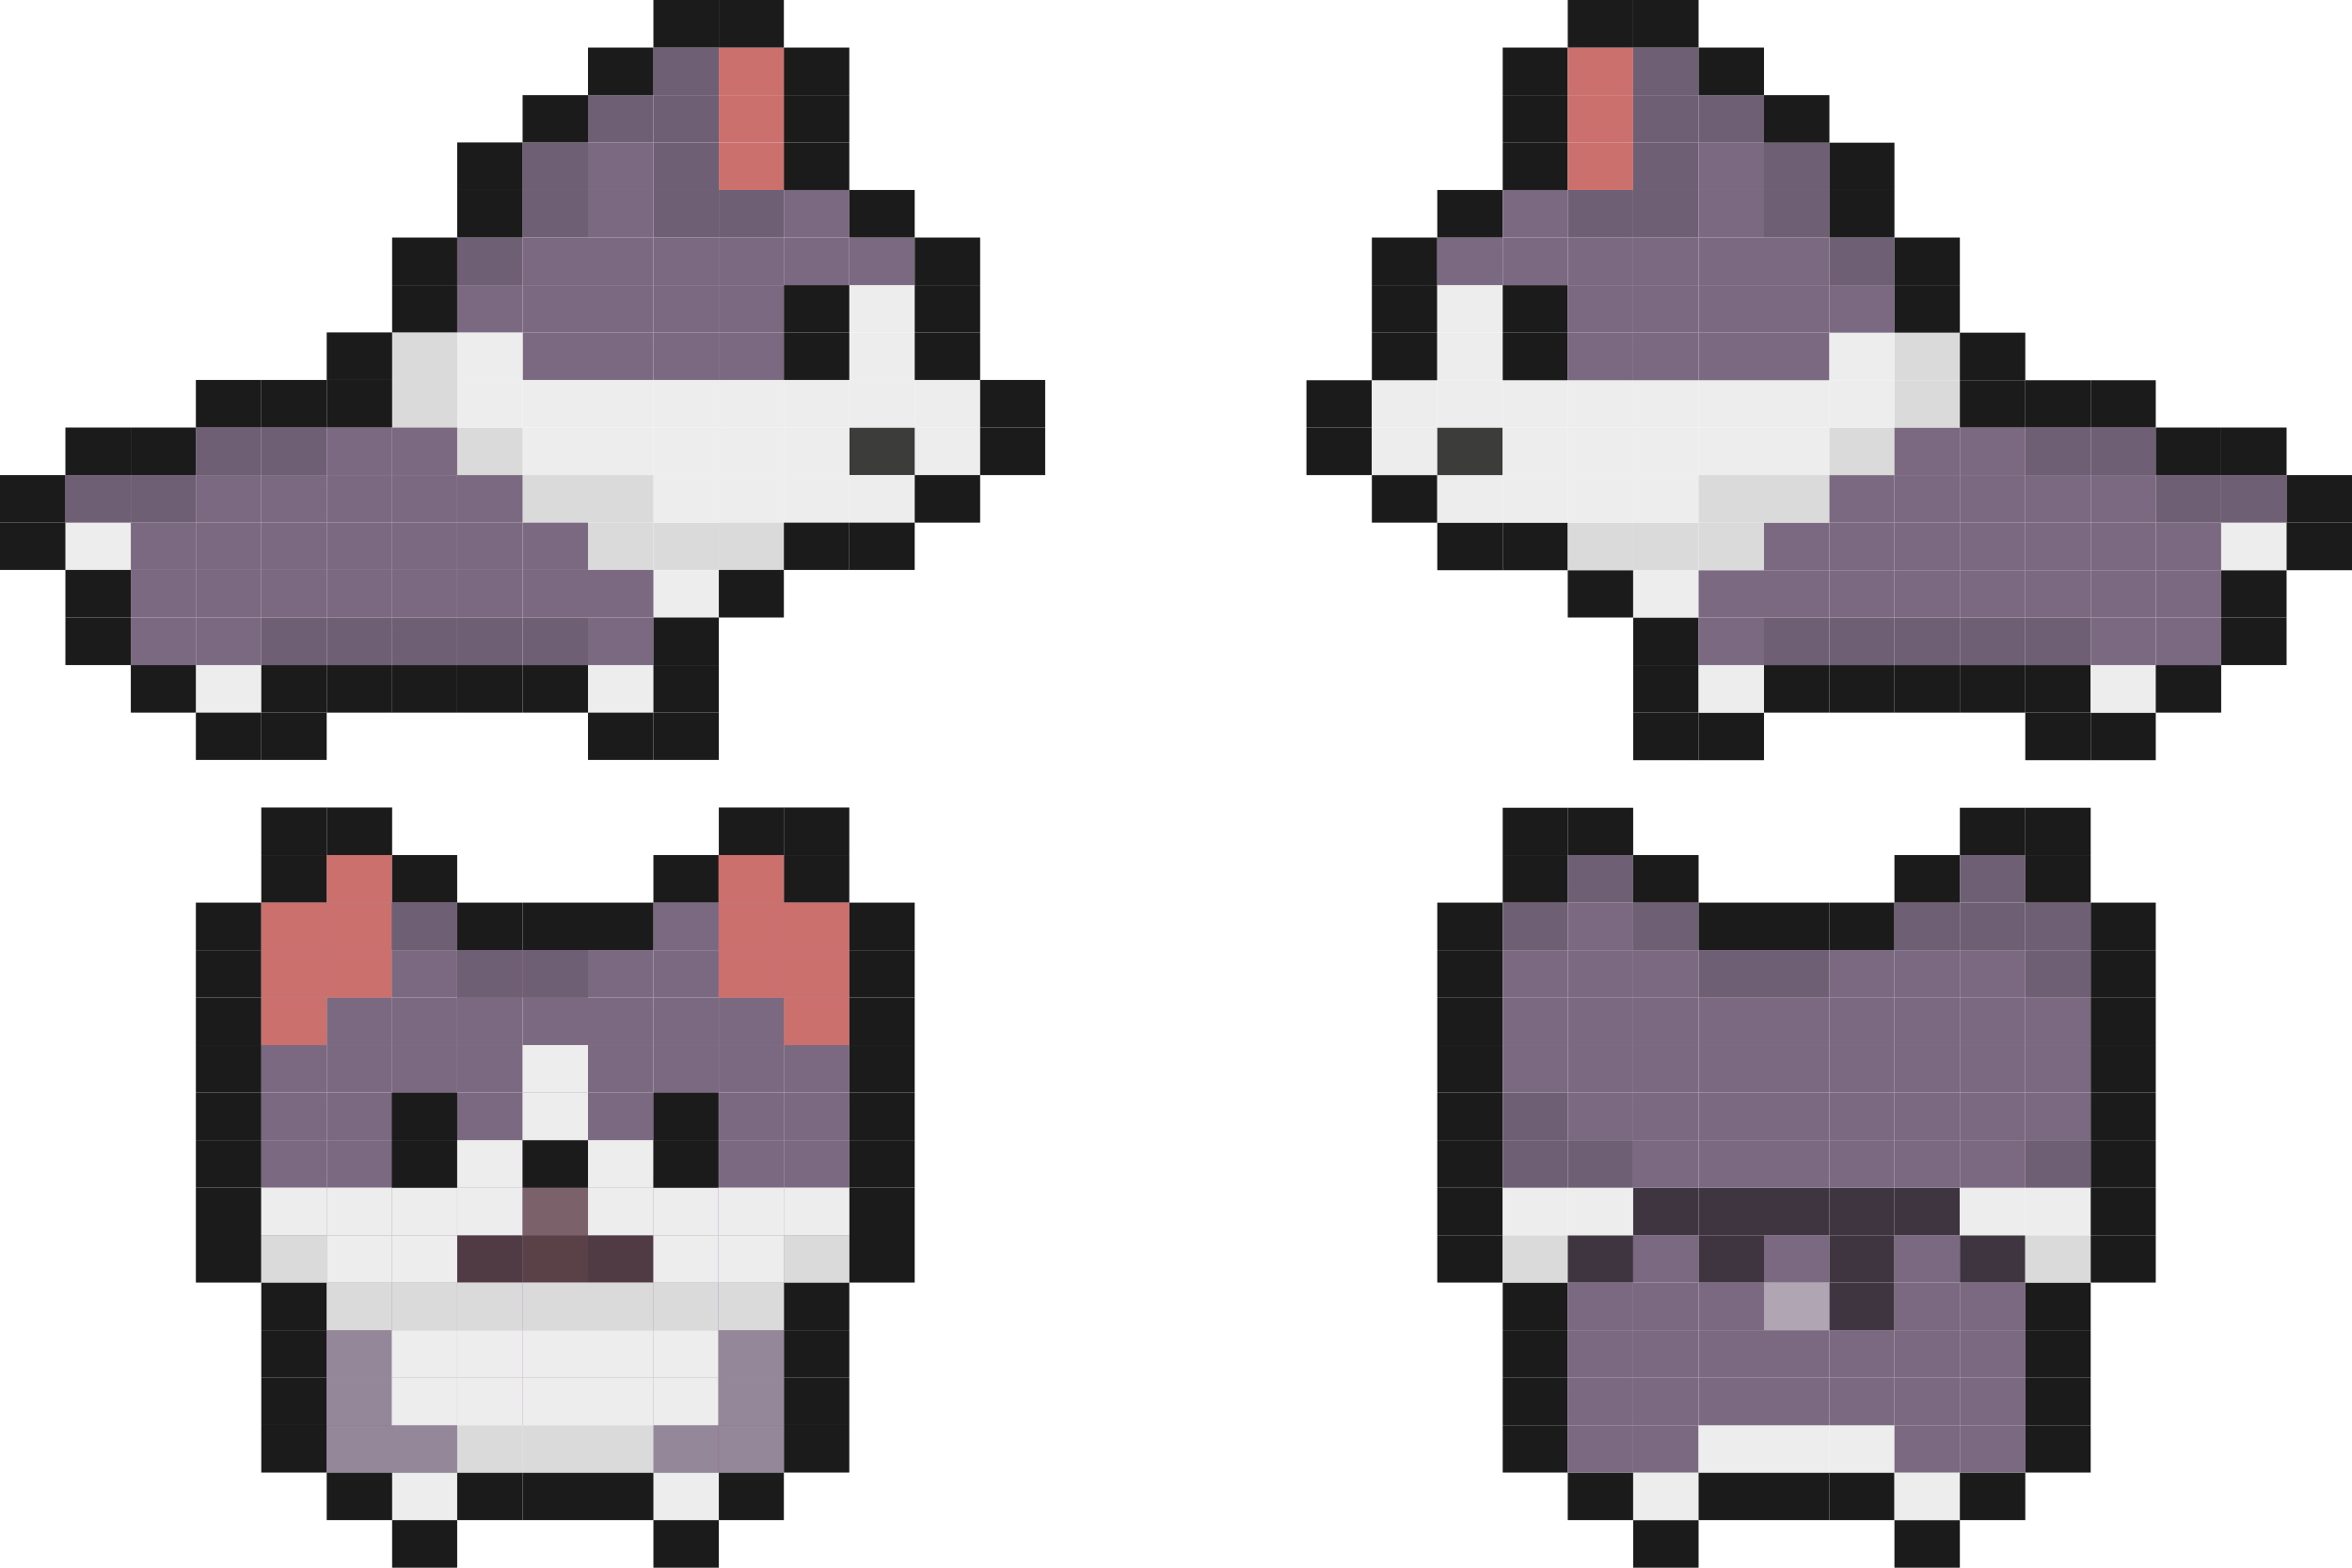 <svg id="Capa_1" data-name="Capa 1" xmlns="http://www.w3.org/2000/svg" viewBox="0 0 2736 1824"><defs><style>.cls-1{fill:#cb706d;}.cls-2{fill:#ededed;}.cls-3{fill:#7b6981;}.cls-4{fill:#3c3c3b;}.cls-5{fill:#dadada;}.cls-6{fill:#6f5f74;}.cls-7{fill:#1b1b1b;}.cls-8{fill:#5a4147;}.cls-9{fill:#503b44;}.cls-10{fill:#95879a;}.cls-11{fill:#7b616a;}.cls-12{fill:#3e3541;}.cls-13{fill:#b0a5b3;}</style></defs><rect class="cls-1" x="836.19" y="165.71" width="75.67" height="55.34"/><rect class="cls-1" x="836.19" y="110.68" width="75.67" height="55.03"/><rect class="cls-1" x="836.19" y="55.34" width="75.67" height="55.34"/><rect class="cls-2" x="456.14" y="1713.32" width="75.67" height="55.34"/><rect class="cls-3" x="836.19" y="1436.94" width="75.67" height="55.34"/><rect class="cls-3" x="911.86" y="1436.94" width="76.1" height="55.34"/><rect class="cls-3" x="836.19" y="1492.28" width="75.67" height="55.34"/><rect class="cls-3" x="836.19" y="1547.62" width="75.67" height="55.34"/><rect class="cls-3" x="911.86" y="1271.24" width="76.1" height="55.34"/><rect class="cls-3" x="911.86" y="1105.53" width="76.1" height="55.03"/><rect class="cls-3" x="836.19" y="1602.96" width="75.67" height="55.03"/><rect class="cls-3" x="836.19" y="1326.57" width="75.67" height="55.03"/><rect class="cls-3" x="836.19" y="1381.6" width="75.67" height="55.34"/><rect class="cls-3" x="911.86" y="1326.57" width="76.1" height="55.03"/><rect class="cls-3" x="911.86" y="1215.9" width="76.1" height="55.34"/><rect class="cls-3" x="911.86" y="1160.56" width="76.1" height="55.34"/><rect class="cls-3" x="836.19" y="1657.98" width="75.67" height="55.34"/><rect class="cls-3" x="911.86" y="1381.6" width="76.1" height="55.34"/><rect class="cls-3" x="911.86" y="1050.19" width="76.1" height="55.34"/><rect class="cls-3" x="836.19" y="1215.9" width="75.67" height="55.34"/><rect class="cls-3" x="760.1" y="1105.53" width="76.1" height="55.03"/><rect class="cls-3" x="760.1" y="1436.94" width="76.1" height="55.34"/><rect class="cls-3" x="760.1" y="1271.24" width="76.1" height="55.34"/><rect class="cls-3" x="760.1" y="1160.56" width="76.1" height="55.34"/><rect class="cls-3" x="836.19" y="1160.56" width="75.67" height="55.34"/><rect class="cls-3" x="836.19" y="1105.53" width="75.67" height="55.03"/><rect class="cls-3" x="760.1" y="1215.9" width="76.1" height="55.34"/><rect class="cls-3" x="836.19" y="1050.19" width="75.67" height="55.34"/><rect class="cls-3" x="760.1" y="1381.6" width="76.1" height="55.34"/><rect class="cls-3" x="760.1" y="1602.96" width="76.1" height="55.03"/><rect class="cls-3" x="760.1" y="1547.62" width="76.1" height="55.34"/><rect class="cls-3" x="760.1" y="1050.19" width="76.1" height="55.34"/><rect class="cls-3" x="760.1" y="1492.28" width="76.1" height="55.34"/><rect class="cls-3" x="836.19" y="994.85" width="75.67" height="55.34"/><rect class="cls-3" x="760.1" y="1326.57" width="76.1" height="55.03"/><rect class="cls-2" x="760.1" y="1713.32" width="76.1" height="55.34"/><rect class="cls-3" x="760.1" y="1657.98" width="76.1" height="55.34"/><rect class="cls-3" x="836.19" y="1271.24" width="75.67" height="55.34"/><rect class="cls-2" x="684" y="1657.98" width="76.1" height="55.34"/><rect class="cls-3" x="684" y="1602.96" width="76.1" height="55.03"/><rect class="cls-3" x="684" y="1547.62" width="76.1" height="55.34"/><rect class="cls-3" x="684" y="1492.28" width="76.1" height="55.34"/><rect class="cls-3" x="684" y="1436.94" width="76.1" height="55.34"/><rect class="cls-3" x="684" y="1381.6" width="76.1" height="55.34"/><rect class="cls-3" x="684" y="1326.57" width="76.1" height="55.03"/><rect class="cls-3" x="684" y="1271.24" width="76.1" height="55.34"/><rect class="cls-3" x="684" y="1215.9" width="76.1" height="55.34"/><rect class="cls-3" x="684" y="1160.56" width="76.1" height="55.34"/><rect class="cls-3" x="684" y="1105.53" width="76.1" height="55.03"/><rect class="cls-3" x="607.91" y="1105.53" width="76.09" height="55.03"/><rect class="cls-3" x="531.81" y="1436.94" width="76.09" height="55.34"/><rect class="cls-3" x="607.91" y="1215.9" width="76.09" height="55.34"/><rect class="cls-3" x="531.81" y="1381.6" width="76.09" height="55.34"/><rect class="cls-3" x="607.91" y="1492.28" width="76.09" height="55.34"/><rect class="cls-3" x="607.91" y="1326.57" width="76.09" height="55.03"/><rect class="cls-3" x="531.81" y="1547.62" width="76.09" height="55.34"/><rect class="cls-3" x="531.81" y="1492.28" width="76.09" height="55.34"/><rect class="cls-2" x="607.91" y="1657.98" width="76.09" height="55.34"/><rect class="cls-3" x="607.91" y="1602.96" width="76.09" height="55.03"/><rect class="cls-3" x="607.91" y="1547.62" width="76.09" height="55.34"/><rect class="cls-3" x="607.91" y="1436.94" width="76.09" height="55.34"/><rect class="cls-3" x="607.91" y="1160.56" width="76.09" height="55.34"/><rect class="cls-3" x="531.81" y="1602.96" width="76.09" height="55.03"/><rect class="cls-2" x="531.81" y="1657.98" width="76.09" height="55.34"/><rect class="cls-3" x="607.91" y="1271.24" width="76.09" height="55.34"/><rect class="cls-3" x="607.91" y="1381.6" width="76.09" height="55.34"/><rect class="cls-3" x="531.81" y="1215.9" width="76.09" height="55.34"/><rect class="cls-3" x="531.81" y="1271.24" width="76.09" height="55.34"/><rect class="cls-3" x="531.81" y="1160.56" width="76.09" height="55.34"/><rect class="cls-3" x="531.81" y="1105.53" width="76.09" height="55.03"/><rect class="cls-3" x="531.81" y="1326.57" width="76.09" height="55.03"/><rect class="cls-3" x="456.14" y="1492.28" width="75.67" height="55.34"/><rect class="cls-3" x="456.14" y="1436.94" width="75.67" height="55.34"/><rect class="cls-3" x="456.14" y="1381.6" width="75.67" height="55.34"/><rect class="cls-3" x="380.05" y="1547.62" width="76.09" height="55.34"/><rect class="cls-3" x="456.14" y="1326.57" width="75.67" height="55.03"/><rect class="cls-3" x="456.14" y="1160.56" width="75.67" height="55.34"/><rect class="cls-3" x="456.14" y="1050.19" width="75.67" height="55.34"/><rect class="cls-3" x="380.05" y="1602.96" width="76.09" height="55.03"/><rect class="cls-3" x="380.05" y="1160.56" width="76.09" height="55.34"/><rect class="cls-3" x="380.05" y="1215.9" width="76.09" height="55.34"/><rect class="cls-3" x="380.05" y="1050.19" width="76.09" height="55.34"/><rect class="cls-3" x="456.14" y="1215.9" width="75.67" height="55.34"/><rect class="cls-3" x="380.05" y="1105.53" width="76.09" height="55.03"/><rect class="cls-3" x="380.05" y="994.85" width="76.09" height="55.34"/><rect class="cls-3" x="456.14" y="1271.24" width="75.67" height="55.34"/><rect class="cls-3" x="456.14" y="1105.53" width="75.67" height="55.03"/><rect class="cls-3" x="380.05" y="1492.28" width="76.09" height="55.34"/><rect class="cls-3" x="380.05" y="1381.6" width="76.09" height="55.34"/><rect class="cls-3" x="380.05" y="1271.24" width="76.09" height="55.34"/><rect class="cls-3" x="380.05" y="1326.57" width="76.09" height="55.03"/><rect class="cls-3" x="380.05" y="1657.98" width="76.09" height="55.34"/><rect class="cls-3" x="456.14" y="1657.98" width="75.67" height="55.34"/><rect class="cls-3" x="380.05" y="1436.94" width="76.09" height="55.34"/><rect class="cls-3" x="456.14" y="1602.96" width="75.67" height="55.03"/><rect class="cls-3" x="456.14" y="1547.62" width="75.67" height="55.34"/><rect class="cls-3" x="303.95" y="1326.57" width="76.1" height="55.03"/><rect class="cls-3" x="303.95" y="1160.56" width="76.1" height="55.34"/><rect class="cls-3" x="303.95" y="1215.9" width="76.1" height="55.34"/><rect class="cls-3" x="303.95" y="1381.6" width="76.1" height="55.34"/><rect class="cls-3" x="303.95" y="1436.94" width="76.1" height="55.34"/><rect class="cls-3" x="303.95" y="1105.53" width="76.1" height="55.03"/><rect class="cls-3" x="303.95" y="1271.24" width="76.1" height="55.34"/><rect class="cls-3" x="303.95" y="1050.19" width="76.1" height="55.34"/><rect class="cls-2" x="684" y="773.81" width="76.1" height="55.34"/><rect class="cls-2" x="227.86" y="773.81" width="76.09" height="55.34"/><rect class="cls-2" x="76.09" y="608.1" width="76.09" height="55.03"/><rect class="cls-2" x="1064.05" y="442.09" width="76.1" height="55.34"/><rect class="cls-2" x="1064.05" y="497.43" width="76.1" height="55.34"/><rect class="cls-4" x="987.95" y="497.43" width="76.1" height="55.34"/><rect class="cls-2" x="911.86" y="552.76" width="76.1" height="55.34"/><rect class="cls-2" x="987.95" y="442.09" width="76.1" height="55.34"/><rect class="cls-2" x="911.86" y="497.43" width="76.1" height="55.34"/><rect class="cls-2" x="911.86" y="442.09" width="76.1" height="55.34"/><rect class="cls-2" x="987.95" y="552.76" width="76.1" height="55.34"/><rect class="cls-2" x="987.95" y="386.75" width="76.1" height="55.34"/><rect class="cls-2" x="987.95" y="331.72" width="76.1" height="55.03"/><rect class="cls-5" x="760.1" y="608.1" width="76.1" height="55.03"/><rect class="cls-2" x="760.1" y="497.43" width="76.1" height="55.34"/><rect class="cls-2" x="760.1" y="442.09" width="76.1" height="55.34"/><rect class="cls-2" x="760.1" y="663.13" width="76.1" height="55.34"/><rect class="cls-2" x="836.19" y="552.76" width="75.67" height="55.34"/><rect class="cls-5" x="836.19" y="608.1" width="75.67" height="55.03"/><rect class="cls-2" x="836.19" y="442.09" width="75.67" height="55.34"/><rect class="cls-2" x="760.1" y="552.76" width="76.1" height="55.34"/><rect class="cls-2" x="836.19" y="497.43" width="75.67" height="55.34"/><rect class="cls-5" x="684" y="552.76" width="76.1" height="55.34"/><rect class="cls-5" x="684" y="608.1" width="76.1" height="55.03"/><rect class="cls-2" x="684" y="497.43" width="76.1" height="55.34"/><rect class="cls-2" x="684" y="442.09" width="76.1" height="55.34"/><rect class="cls-2" x="607.91" y="497.43" width="76.09" height="55.34"/><rect class="cls-2" x="607.91" y="442.09" width="76.09" height="55.34"/><rect class="cls-5" x="607.91" y="552.76" width="76.09" height="55.34"/><rect class="cls-5" x="531.81" y="497.43" width="76.09" height="55.34"/><rect class="cls-2" x="531.81" y="442.09" width="76.09" height="55.34"/><rect class="cls-5" x="456.14" y="442.09" width="75.67" height="55.34"/><rect class="cls-3" x="684" y="718.47" width="76.1" height="55.34"/><rect class="cls-3" x="227.86" y="718.47" width="76.09" height="55.34"/><rect class="cls-3" x="227.86" y="663.13" width="76.09" height="55.34"/><rect class="cls-3" x="227.86" y="608.1" width="76.09" height="55.03"/><rect class="cls-3" x="152.19" y="608.1" width="75.67" height="55.03"/><rect class="cls-3" x="152.19" y="663.13" width="75.67" height="55.34"/><rect class="cls-3" x="152.19" y="718.47" width="75.67" height="55.34"/><rect class="cls-3" x="607.91" y="663.13" width="76.09" height="55.34"/><rect class="cls-6" x="607.91" y="718.47" width="76.09" height="55.34"/><rect class="cls-3" x="531.81" y="663.13" width="76.09" height="55.34"/><rect class="cls-6" x="531.81" y="718.47" width="76.09" height="55.34"/><rect class="cls-3" x="531.81" y="608.1" width="76.09" height="55.03"/><rect class="cls-3" x="380.05" y="663.13" width="76.09" height="55.34"/><rect class="cls-6" x="456.14" y="718.47" width="75.67" height="55.34"/><rect class="cls-3" x="456.14" y="663.13" width="75.67" height="55.34"/><rect class="cls-6" x="380.05" y="718.47" width="76.09" height="55.34"/><rect class="cls-3" x="380.05" y="608.1" width="76.09" height="55.03"/><rect class="cls-3" x="456.14" y="608.1" width="75.67" height="55.03"/><rect class="cls-6" x="303.95" y="718.47" width="76.1" height="55.34"/><rect class="cls-3" x="303.95" y="608.1" width="76.1" height="55.03"/><rect class="cls-3" x="303.95" y="663.13" width="76.1" height="55.34"/><rect class="cls-6" x="227.86" y="497.43" width="76.09" height="55.34"/><rect class="cls-3" x="380.05" y="552.76" width="76.09" height="55.34"/><rect class="cls-3" x="456.14" y="552.76" width="75.67" height="55.34"/><rect class="cls-3" x="380.05" y="497.43" width="76.09" height="55.34"/><rect class="cls-6" x="303.95" y="497.43" width="76.1" height="55.34"/><rect class="cls-3" x="303.95" y="552.76" width="76.1" height="55.34"/><rect class="cls-3" x="456.14" y="497.43" width="75.67" height="55.34"/><rect class="cls-3" x="531.81" y="552.76" width="76.09" height="55.34"/><rect class="cls-3" x="607.91" y="608.1" width="76.09" height="55.03"/><rect class="cls-3" x="684" y="663.13" width="76.1" height="55.34"/><rect class="cls-3" x="227.86" y="552.76" width="76.09" height="55.34"/><rect class="cls-6" x="152.19" y="552.76" width="75.67" height="55.34"/><rect class="cls-6" x="76.09" y="552.76" width="76.09" height="55.34"/><rect class="cls-6" x="760.1" y="55.34" width="76.1" height="55.34"/><rect class="cls-6" x="760.1" y="110.68" width="76.1" height="55.03"/><rect class="cls-6" x="760.1" y="165.71" width="76.1" height="55.34"/><rect class="cls-3" x="684" y="165.71" width="76.1" height="55.34"/><rect class="cls-6" x="684" y="110.68" width="76.1" height="55.03"/><rect class="cls-6" x="607.91" y="165.71" width="76.09" height="55.34"/><rect class="cls-3" x="911.86" y="276.38" width="76.1" height="55.34"/><rect class="cls-3" x="987.95" y="276.38" width="76.1" height="55.34"/><rect class="cls-3" x="911.86" y="221.04" width="76.1" height="55.34"/><rect class="cls-3" x="836.19" y="331.72" width="75.67" height="55.03"/><rect class="cls-3" x="836.19" y="276.38" width="75.67" height="55.34"/><rect class="cls-6" x="836.19" y="221.04" width="75.67" height="55.34"/><rect class="cls-6" x="760.1" y="221.04" width="76.1" height="55.34"/><rect class="cls-3" x="760.1" y="276.38" width="76.1" height="55.34"/><rect class="cls-3" x="760.1" y="386.75" width="76.1" height="55.34"/><rect class="cls-3" x="760.1" y="331.72" width="76.1" height="55.03"/><rect class="cls-3" x="836.19" y="386.75" width="75.67" height="55.34"/><rect class="cls-3" x="684" y="331.72" width="76.1" height="55.03"/><rect class="cls-3" x="684" y="386.75" width="76.1" height="55.34"/><rect class="cls-3" x="684" y="276.38" width="76.1" height="55.34"/><rect class="cls-3" x="684" y="221.04" width="76.1" height="55.34"/><rect class="cls-3" x="607.91" y="386.75" width="76.09" height="55.34"/><rect class="cls-6" x="607.91" y="221.04" width="76.09" height="55.34"/><rect class="cls-3" x="607.91" y="331.72" width="76.09" height="55.03"/><rect class="cls-3" x="607.91" y="276.38" width="76.09" height="55.34"/><rect class="cls-2" x="531.81" y="386.75" width="76.09" height="55.34"/><rect class="cls-3" x="531.81" y="331.72" width="76.09" height="55.03"/><rect class="cls-6" x="531.81" y="276.38" width="76.09" height="55.34"/><rect class="cls-5" x="456.14" y="386.75" width="75.67" height="55.34"/><rect class="cls-7" x="760.1" y="1768.66" width="76.1" height="55.34"/><rect class="cls-7" x="836.19" y="1713.32" width="75.67" height="55.34"/><rect class="cls-7" x="684" y="1713.32" width="76.1" height="55.34"/><rect class="cls-7" x="607.91" y="1713.32" width="76.09" height="55.34"/><rect class="cls-7" x="531.81" y="1713.32" width="76.09" height="55.34"/><rect class="cls-7" x="456.14" y="1768.66" width="75.67" height="55.34"/><rect class="cls-7" x="380.05" y="1713.32" width="76.09" height="55.34"/><rect class="cls-7" x="911.86" y="1492.28" width="76.1" height="55.34"/><rect class="cls-7" x="911.86" y="1602.96" width="76.1" height="55.03"/><rect class="cls-7" x="911.86" y="1657.98" width="76.1" height="55.34"/><rect class="cls-7" x="911.86" y="1547.62" width="76.1" height="55.34"/><rect class="cls-7" x="303.95" y="1492.28" width="76.1" height="55.34"/><rect class="cls-7" x="303.95" y="1657.98" width="76.1" height="55.34"/><rect class="cls-7" x="303.95" y="1602.96" width="76.1" height="55.03"/><rect class="cls-7" x="303.95" y="1547.62" width="76.1" height="55.34"/><rect class="cls-7" x="987.95" y="1105.53" width="76.1" height="55.03"/><rect class="cls-7" x="987.95" y="1050.19" width="76.1" height="55.34"/><rect class="cls-7" x="987.95" y="1215.9" width="76.1" height="55.34"/><rect class="cls-7" x="987.95" y="1326.57" width="76.1" height="55.03"/><rect class="cls-7" x="987.95" y="1436.94" width="76.1" height="55.34"/><rect class="cls-7" x="987.95" y="1271.24" width="76.1" height="55.34"/><rect class="cls-7" x="987.95" y="1381.6" width="76.1" height="55.34"/><rect class="cls-7" x="987.95" y="1160.56" width="76.1" height="55.34"/><rect class="cls-7" x="227.86" y="1105.53" width="76.09" height="55.03"/><rect class="cls-7" x="227.86" y="1271.24" width="76.09" height="55.34"/><rect class="cls-7" x="227.86" y="1436.94" width="76.09" height="55.34"/><rect class="cls-7" x="227.86" y="1050.19" width="76.09" height="55.34"/><rect class="cls-7" x="227.86" y="1326.57" width="76.09" height="55.03"/><rect class="cls-7" x="227.86" y="1381.6" width="76.09" height="55.34"/><rect class="cls-7" x="227.86" y="1215.9" width="76.09" height="55.34"/><rect class="cls-7" x="227.86" y="1160.56" width="76.09" height="55.34"/><rect class="cls-7" x="911.86" y="939.51" width="76.1" height="55.34"/><rect class="cls-7" x="911.86" y="994.85" width="76.1" height="55.34"/><rect class="cls-7" x="836.19" y="939.51" width="75.67" height="55.34"/><rect class="cls-7" x="760.1" y="994.85" width="76.1" height="55.34"/><rect class="cls-7" x="380.05" y="939.51" width="76.09" height="55.34"/><rect class="cls-7" x="303.95" y="939.51" width="76.1" height="55.34"/><rect class="cls-7" x="303.95" y="994.85" width="76.1" height="55.34"/><rect class="cls-7" x="456.14" y="994.85" width="75.67" height="55.34"/><rect class="cls-7" x="684" y="1050.19" width="76.1" height="55.34"/><rect class="cls-7" x="607.91" y="1050.19" width="76.09" height="55.34"/><rect class="cls-7" x="531.81" y="1050.19" width="76.09" height="55.34"/><rect class="cls-7" x="227.86" y="829.15" width="76.09" height="55.03"/><rect class="cls-7" x="607.91" y="773.81" width="76.09" height="55.34"/><rect class="cls-7" x="531.81" y="773.81" width="76.09" height="55.34"/><rect class="cls-7" x="380.05" y="773.81" width="76.09" height="55.34"/><rect class="cls-7" x="456.14" y="773.81" width="75.67" height="55.34"/><rect class="cls-7" x="303.95" y="829.15" width="76.1" height="55.03"/><rect class="cls-7" x="303.95" y="773.81" width="76.1" height="55.34"/><rect class="cls-7" x="152.19" y="773.81" width="75.67" height="55.34"/><rect class="cls-7" x="760.1" y="829.15" width="76.1" height="55.03"/><rect class="cls-7" x="760.1" y="718.47" width="76.1" height="55.34"/><rect class="cls-7" x="760.1" y="773.81" width="76.1" height="55.34"/><rect class="cls-7" x="684" y="829.15" width="76.1" height="55.03"/><rect class="cls-7" x="836.19" y="663.13" width="75.67" height="55.34"/><rect class="cls-7" x="987.95" y="608.1" width="76.1" height="55.03"/><rect class="cls-7" x="911.86" y="608.1" width="76.1" height="55.03"/><rect class="cls-7" x="1064.05" y="552.76" width="76.1" height="55.34"/><rect class="cls-7" x="1140.14" y="497.43" width="75.67" height="55.34"/><rect class="cls-7" x="1140.14" y="442.09" width="75.67" height="55.34"/><rect class="cls-7" x="911.86" y="331.72" width="76.1" height="55.03"/><rect class="cls-7" x="911.86" y="386.75" width="76.1" height="55.34"/><rect class="cls-7" x="1064.05" y="276.38" width="76.1" height="55.34"/><rect class="cls-7" x="1064.05" y="386.75" width="76.1" height="55.34"/><rect class="cls-7" x="1064.05" y="331.72" width="76.1" height="55.03"/><rect class="cls-7" x="987.95" y="221.04" width="76.1" height="55.34"/><rect class="cls-7" x="911.86" y="55.34" width="76.1" height="55.34"/><rect class="cls-7" x="911.86" y="165.71" width="76.1" height="55.34"/><rect class="cls-7" x="911.86" y="110.68" width="76.1" height="55.03"/><rect class="cls-7" x="836.19" width="75.67" height="55.34"/><rect class="cls-7" x="760.1" width="76.1" height="55.34"/><rect class="cls-7" x="684" y="55.34" width="76.1" height="55.34"/><rect class="cls-7" x="607.91" y="110.68" width="76.09" height="55.03"/><rect class="cls-7" x="531.81" y="165.71" width="76.09" height="55.34"/><rect class="cls-7" x="531.81" y="221.04" width="76.09" height="55.34"/><rect class="cls-7" x="456.14" y="276.38" width="75.67" height="55.34"/><rect class="cls-7" x="456.14" y="331.72" width="75.67" height="55.03"/><rect class="cls-7" x="227.86" y="442.09" width="76.09" height="55.34"/><rect class="cls-7" x="380.05" y="386.75" width="76.09" height="55.34"/><rect class="cls-7" x="380.05" y="442.09" width="76.09" height="55.34"/><rect class="cls-7" x="303.95" y="442.09" width="76.1" height="55.34"/><rect class="cls-7" x="152.19" y="497.43" width="75.67" height="55.34"/><rect class="cls-7" x="76.09" y="497.43" width="76.09" height="55.34"/><rect class="cls-7" x="76.09" y="718.47" width="76.09" height="55.34"/><rect class="cls-7" x="76.09" y="663.13" width="76.09" height="55.34"/><rect class="cls-7" y="608.1" width="76.09" height="55.03"/><rect class="cls-7" y="552.76" width="76.09" height="55.34"/><rect class="cls-8" x="607.91" y="1437.25" width="76.09" height="55.03"/><rect class="cls-9" x="684" y="1437.25" width="76.1" height="55.03"/><rect class="cls-9" x="531.81" y="1437.25" width="76.09" height="55.03"/><rect class="cls-5" x="303.95" y="1437.25" width="76.1" height="55.03"/><rect class="cls-2" x="303.95" y="1381.91" width="76.1" height="55.34"/><rect class="cls-1" x="303.95" y="1160.87" width="76.1" height="55.03"/><rect class="cls-1" x="303.95" y="1105.53" width="76.1" height="55.34"/><rect class="cls-1" x="303.95" y="1050.19" width="76.1" height="55.34"/><rect class="cls-10" x="380.05" y="1658.29" width="75.67" height="55.03"/><rect class="cls-10" x="380.05" y="1602.96" width="75.67" height="55.34"/><rect class="cls-10" x="380.05" y="1547.62" width="75.67" height="55.34"/><rect class="cls-5" x="380.05" y="1492.28" width="75.67" height="55.34"/><rect class="cls-2" x="380.05" y="1437.25" width="75.67" height="55.03"/><rect class="cls-2" x="380.05" y="1381.91" width="75.67" height="55.34"/><rect class="cls-1" x="380.05" y="1105.53" width="75.67" height="55.34"/><rect class="cls-1" x="380.05" y="1050.19" width="75.67" height="55.34"/><rect class="cls-1" x="380.05" y="994.85" width="75.67" height="55.34"/><rect class="cls-10" x="455.71" y="1658.29" width="76.09" height="55.03"/><rect class="cls-2" x="455.71" y="1602.96" width="76.09" height="55.34"/><rect class="cls-2" x="455.71" y="1547.62" width="76.09" height="55.34"/><rect class="cls-5" x="455.71" y="1492.28" width="76.09" height="55.34"/><rect class="cls-2" x="455.71" y="1437.25" width="76.09" height="55.03"/><rect class="cls-2" x="455.71" y="1381.91" width="76.09" height="55.34"/><rect class="cls-7" x="455.71" y="1326.57" width="76.09" height="55.34"/><rect class="cls-7" x="455.71" y="1271.24" width="76.09" height="55.34"/><rect class="cls-6" x="455.71" y="1050.19" width="76.09" height="55.34"/><rect class="cls-5" x="531.81" y="1658.29" width="76.09" height="55.03"/><rect class="cls-2" x="531.81" y="1602.96" width="76.09" height="55.34"/><rect class="cls-2" x="531.81" y="1547.62" width="76.09" height="55.34"/><rect class="cls-5" x="531.81" y="1492.28" width="76.09" height="55.34"/><rect class="cls-2" x="531.81" y="1381.91" width="76.09" height="55.34"/><rect class="cls-2" x="531.81" y="1326.57" width="76.09" height="55.34"/><rect class="cls-6" x="531.81" y="1105.53" width="76.09" height="55.34"/><rect class="cls-5" x="607.91" y="1658.29" width="76.09" height="55.03"/><rect class="cls-2" x="607.91" y="1602.96" width="76.09" height="55.34"/><rect class="cls-2" x="607.91" y="1547.62" width="76.09" height="55.34"/><rect class="cls-5" x="607.91" y="1492.28" width="76.09" height="55.34"/><rect class="cls-11" x="607.91" y="1381.91" width="76.09" height="55.34"/><rect class="cls-7" x="607.91" y="1326.57" width="76.09" height="55.34"/><rect class="cls-2" x="607.91" y="1271.24" width="76.09" height="55.34"/><rect class="cls-2" x="607.91" y="1215.9" width="76.09" height="55.34"/><rect class="cls-6" x="607.91" y="1105.53" width="76.09" height="55.34"/><rect class="cls-5" x="684" y="1658.29" width="76.1" height="55.03"/><rect class="cls-2" x="684" y="1602.96" width="76.1" height="55.34"/><rect class="cls-2" x="684" y="1547.62" width="76.1" height="55.34"/><rect class="cls-5" x="684" y="1492.28" width="76.1" height="55.34"/><rect class="cls-2" x="684" y="1381.91" width="76.1" height="55.34"/><rect class="cls-2" x="684" y="1326.57" width="76.1" height="55.34"/><rect class="cls-10" x="760.1" y="1658.29" width="75.67" height="55.03"/><rect class="cls-2" x="760.1" y="1602.96" width="75.67" height="55.34"/><rect class="cls-2" x="760.1" y="1547.62" width="75.67" height="55.34"/><rect class="cls-5" x="760.1" y="1492.28" width="75.67" height="55.34"/><rect class="cls-2" x="760.1" y="1437.25" width="75.67" height="55.03"/><rect class="cls-2" x="760.1" y="1381.91" width="75.67" height="55.34"/><rect class="cls-7" x="760.1" y="1326.57" width="75.67" height="55.34"/><rect class="cls-7" x="760.1" y="1271.24" width="75.67" height="55.34"/><rect class="cls-10" x="835.76" y="1658.29" width="76.1" height="55.03"/><rect class="cls-10" x="835.76" y="1602.96" width="76.1" height="55.34"/><rect class="cls-10" x="835.76" y="1547.62" width="76.1" height="55.34"/><rect class="cls-5" x="835.76" y="1492.28" width="76.1" height="55.34"/><rect class="cls-2" x="835.76" y="1437.25" width="76.1" height="55.03"/><rect class="cls-2" x="835.76" y="1381.91" width="76.1" height="55.34"/><rect class="cls-1" x="835.76" y="1105.53" width="76.1" height="55.34"/><rect class="cls-1" x="835.76" y="1050.19" width="76.1" height="55.34"/><rect class="cls-1" x="835.76" y="994.85" width="76.1" height="55.34"/><rect class="cls-5" x="911.86" y="1437.25" width="76.1" height="55.03"/><rect class="cls-2" x="911.86" y="1381.91" width="76.1" height="55.34"/><rect class="cls-1" x="911.86" y="1160.87" width="76.1" height="55.03"/><rect class="cls-1" x="911.86" y="1105.53" width="76.1" height="55.34"/><rect class="cls-1" x="911.86" y="1050.19" width="76.1" height="55.34"/><rect class="cls-7" x="1519.76" y="497.43" width="76.09" height="55.34"/><rect class="cls-7" x="1519.76" y="442.4" width="76.09" height="55.03"/><rect class="cls-7" x="1595.86" y="552.76" width="76.09" height="55.34"/><rect class="cls-2" x="1595.86" y="497.43" width="76.09" height="55.34"/><rect class="cls-2" x="1595.86" y="442.4" width="76.09" height="55.03"/><rect class="cls-7" x="1595.86" y="387.06" width="76.09" height="55.34"/><rect class="cls-7" x="1595.86" y="331.72" width="76.09" height="55.34"/><rect class="cls-7" x="1595.86" y="276.38" width="76.09" height="55.34"/><rect class="cls-7" x="1671.95" y="1437.25" width="76.09" height="55.03"/><rect class="cls-7" x="1671.95" y="1381.91" width="76.09" height="55.34"/><rect class="cls-7" x="1671.95" y="1326.57" width="76.09" height="55.34"/><rect class="cls-7" x="1671.95" y="1271.24" width="76.09" height="55.34"/><rect class="cls-7" x="1671.95" y="1215.9" width="76.09" height="55.34"/><rect class="cls-7" x="1671.95" y="1160.87" width="76.09" height="55.03"/><rect class="cls-7" x="1671.95" y="1105.53" width="76.09" height="55.34"/><rect class="cls-7" x="1671.95" y="1050.19" width="76.09" height="55.34"/><rect class="cls-7" x="1671.95" y="608.1" width="76.09" height="55.34"/><rect class="cls-2" x="1671.95" y="552.76" width="76.09" height="55.34"/><rect class="cls-4" x="1671.95" y="497.43" width="76.09" height="55.34"/><rect class="cls-2" x="1671.95" y="442.4" width="76.09" height="55.03"/><rect class="cls-2" x="1671.95" y="387.06" width="76.09" height="55.34"/><rect class="cls-2" x="1671.95" y="331.72" width="76.09" height="55.34"/><rect class="cls-3" x="1671.95" y="276.38" width="76.09" height="55.34"/><rect class="cls-7" x="1671.95" y="221.04" width="76.09" height="55.34"/><rect class="cls-7" x="1748.05" y="1658.29" width="75.67" height="55.03"/><rect class="cls-7" x="1748.05" y="1602.96" width="75.67" height="55.34"/><rect class="cls-7" x="1748.05" y="1547.62" width="75.67" height="55.34"/><rect class="cls-7" x="1748.05" y="1492.28" width="75.67" height="55.34"/><rect class="cls-5" x="1748.05" y="1437.25" width="75.67" height="55.03"/><rect class="cls-2" x="1748.05" y="1381.91" width="75.67" height="55.34"/><rect class="cls-6" x="1748.05" y="1326.57" width="75.67" height="55.34"/><rect class="cls-6" x="1748.05" y="1271.24" width="75.67" height="55.34"/><rect class="cls-3" x="1748.05" y="1215.9" width="75.67" height="55.34"/><rect class="cls-3" x="1748.05" y="1160.87" width="75.67" height="55.03"/><rect class="cls-3" x="1748.05" y="1105.53" width="75.67" height="55.34"/><rect class="cls-6" x="1748.05" y="1050.19" width="75.67" height="55.34"/><rect class="cls-7" x="1748.05" y="994.85" width="75.67" height="55.34"/><rect class="cls-7" x="1748.05" y="939.82" width="75.67" height="55.03"/><rect class="cls-7" x="1748.05" y="608.1" width="75.67" height="55.34"/><rect class="cls-2" x="1748.05" y="552.76" width="75.67" height="55.34"/><rect class="cls-2" x="1748.05" y="497.43" width="75.67" height="55.34"/><rect class="cls-2" x="1748.05" y="442.4" width="75.67" height="55.03"/><rect class="cls-7" x="1748.05" y="387.06" width="75.67" height="55.34"/><rect class="cls-7" x="1748.05" y="331.72" width="75.67" height="55.34"/><rect class="cls-3" x="1748.05" y="276.38" width="75.67" height="55.34"/><rect class="cls-3" x="1748.05" y="221.04" width="75.67" height="55.34"/><rect class="cls-7" x="1748.05" y="166.02" width="75.67" height="55.03"/><rect class="cls-7" x="1748.05" y="110.68" width="75.67" height="55.34"/><rect class="cls-7" x="1748.05" y="55.34" width="75.67" height="55.34"/><rect class="cls-7" x="1823.71" y="1713.32" width="76.09" height="55.34"/><rect class="cls-3" x="1823.71" y="1658.29" width="76.09" height="55.03"/><rect class="cls-3" x="1823.71" y="1602.96" width="76.09" height="55.34"/><rect class="cls-3" x="1823.71" y="1547.62" width="76.09" height="55.34"/><rect class="cls-3" x="1823.71" y="1492.28" width="76.09" height="55.34"/><rect class="cls-12" x="1823.71" y="1437.25" width="76.09" height="55.03"/><rect class="cls-2" x="1823.71" y="1381.91" width="76.09" height="55.34"/><rect class="cls-6" x="1823.71" y="1326.57" width="76.09" height="55.34"/><rect class="cls-3" x="1823.71" y="1271.24" width="76.09" height="55.34"/><rect class="cls-3" x="1823.71" y="1215.9" width="76.09" height="55.34"/><rect class="cls-3" x="1823.71" y="1160.87" width="76.09" height="55.03"/><rect class="cls-3" x="1823.71" y="1105.53" width="76.09" height="55.34"/><rect class="cls-3" x="1823.71" y="1050.19" width="76.09" height="55.34"/><rect class="cls-6" x="1823.71" y="994.85" width="76.09" height="55.34"/><rect class="cls-7" x="1823.71" y="939.82" width="76.09" height="55.03"/><rect class="cls-7" x="1823.71" y="663.44" width="76.09" height="55.03"/><rect class="cls-5" x="1823.71" y="608.1" width="76.09" height="55.34"/><rect class="cls-2" x="1823.71" y="552.76" width="76.09" height="55.34"/><rect class="cls-2" x="1823.71" y="497.43" width="76.09" height="55.34"/><rect class="cls-2" x="1823.71" y="442.4" width="76.09" height="55.03"/><rect class="cls-3" x="1823.71" y="387.06" width="76.09" height="55.34"/><rect class="cls-3" x="1823.71" y="331.72" width="76.09" height="55.34"/><rect class="cls-3" x="1823.71" y="276.38" width="76.09" height="55.34"/><rect class="cls-6" x="1823.71" y="221.04" width="76.09" height="55.34"/><rect class="cls-1" x="1823.71" y="166.02" width="76.09" height="55.03"/><rect class="cls-1" x="1823.71" y="110.68" width="76.09" height="55.34"/><rect class="cls-1" x="1823.71" y="55.34" width="76.09" height="55.34"/><rect class="cls-7" x="1823.71" width="76.09" height="55.34"/><rect class="cls-7" x="1899.81" y="1768.66" width="76.09" height="55.34"/><rect class="cls-2" x="1899.81" y="1713.32" width="76.09" height="55.34"/><rect class="cls-3" x="1899.81" y="1658.29" width="76.09" height="55.03"/><rect class="cls-3" x="1899.81" y="1602.96" width="76.09" height="55.34"/><rect class="cls-3" x="1899.81" y="1547.62" width="76.09" height="55.34"/><rect class="cls-3" x="1899.81" y="1492.28" width="76.09" height="55.34"/><rect class="cls-3" x="1899.81" y="1437.25" width="76.09" height="55.03"/><rect class="cls-12" x="1899.81" y="1381.91" width="76.09" height="55.34"/><rect class="cls-3" x="1899.81" y="1326.57" width="76.09" height="55.34"/><rect class="cls-3" x="1899.81" y="1271.24" width="76.09" height="55.34"/><rect class="cls-3" x="1899.81" y="1215.9" width="76.09" height="55.34"/><rect class="cls-3" x="1899.81" y="1160.87" width="76.09" height="55.03"/><rect class="cls-3" x="1899.81" y="1105.53" width="76.09" height="55.34"/><rect class="cls-6" x="1899.81" y="1050.19" width="76.09" height="55.34"/><rect class="cls-7" x="1899.81" y="994.85" width="76.09" height="55.34"/><rect class="cls-7" x="1899.81" y="829.15" width="76.09" height="55.34"/><rect class="cls-7" x="1899.81" y="773.81" width="76.09" height="55.34"/><rect class="cls-7" x="1899.81" y="718.47" width="76.09" height="55.34"/><rect class="cls-2" x="1899.81" y="663.44" width="76.09" height="55.03"/><rect class="cls-5" x="1899.81" y="608.1" width="76.09" height="55.34"/><rect class="cls-2" x="1899.81" y="552.76" width="76.09" height="55.34"/><rect class="cls-2" x="1899.81" y="497.43" width="76.09" height="55.34"/><rect class="cls-2" x="1899.81" y="442.4" width="76.09" height="55.03"/><rect class="cls-3" x="1899.81" y="387.06" width="76.09" height="55.34"/><rect class="cls-3" x="1899.81" y="331.72" width="76.09" height="55.34"/><rect class="cls-3" x="1899.81" y="276.38" width="76.09" height="55.34"/><rect class="cls-6" x="1899.81" y="221.04" width="76.09" height="55.34"/><rect class="cls-6" x="1899.81" y="166.02" width="76.09" height="55.03"/><rect class="cls-6" x="1899.81" y="110.68" width="76.09" height="55.34"/><rect class="cls-6" x="1899.81" y="55.34" width="76.09" height="55.34"/><rect class="cls-7" x="1899.81" width="76.09" height="55.34"/><rect class="cls-7" x="1975.91" y="1713.32" width="76.09" height="55.34"/><rect class="cls-2" x="1975.91" y="1658.29" width="76.09" height="55.03"/><rect class="cls-3" x="1975.91" y="1602.96" width="76.09" height="55.34"/><rect class="cls-3" x="1975.91" y="1547.62" width="76.09" height="55.34"/><rect class="cls-3" x="1975.91" y="1492.28" width="76.09" height="55.34"/><rect class="cls-12" x="1975.91" y="1437.25" width="76.09" height="55.03"/><rect class="cls-12" x="1975.91" y="1381.91" width="76.09" height="55.34"/><rect class="cls-3" x="1975.91" y="1326.57" width="76.09" height="55.34"/><rect class="cls-3" x="1975.91" y="1271.24" width="76.09" height="55.34"/><rect class="cls-3" x="1975.91" y="1215.9" width="76.09" height="55.34"/><rect class="cls-3" x="1975.91" y="1160.87" width="76.09" height="55.03"/><rect class="cls-6" x="1975.91" y="1105.53" width="76.09" height="55.34"/><rect class="cls-7" x="1975.91" y="1050.19" width="76.09" height="55.34"/><rect class="cls-7" x="1975.91" y="829.15" width="76.09" height="55.34"/><rect class="cls-2" x="1975.91" y="773.81" width="76.09" height="55.34"/><rect class="cls-3" x="1975.91" y="718.47" width="76.09" height="55.34"/><rect class="cls-3" x="1975.91" y="663.44" width="76.09" height="55.03"/><rect class="cls-5" x="1975.91" y="608.1" width="76.09" height="55.34"/><rect class="cls-5" x="1975.91" y="552.76" width="76.09" height="55.34"/><rect class="cls-2" x="1975.91" y="497.43" width="76.09" height="55.34"/><rect class="cls-2" x="1975.91" y="442.4" width="76.09" height="55.03"/><rect class="cls-3" x="1975.91" y="387.06" width="76.09" height="55.34"/><rect class="cls-3" x="1975.91" y="331.72" width="76.09" height="55.34"/><rect class="cls-3" x="1975.91" y="276.38" width="76.09" height="55.34"/><rect class="cls-3" x="1975.91" y="221.04" width="76.09" height="55.34"/><rect class="cls-3" x="1975.91" y="166.02" width="76.09" height="55.03"/><rect class="cls-6" x="1975.91" y="110.68" width="76.09" height="55.34"/><rect class="cls-7" x="1975.91" y="55.34" width="76.09" height="55.34"/><rect class="cls-7" x="2052" y="1713.32" width="76.09" height="55.34"/><rect class="cls-2" x="2052" y="1658.29" width="76.09" height="55.03"/><rect class="cls-3" x="2052" y="1602.96" width="76.09" height="55.34"/><rect class="cls-3" x="2052" y="1547.62" width="76.09" height="55.34"/><rect class="cls-13" x="2052" y="1492.28" width="76.09" height="55.34"/><rect class="cls-3" x="2052" y="1437.25" width="76.09" height="55.03"/><rect class="cls-12" x="2052" y="1381.91" width="76.09" height="55.34"/><rect class="cls-3" x="2052" y="1326.57" width="76.09" height="55.34"/><rect class="cls-3" x="2052" y="1271.24" width="76.09" height="55.34"/><rect class="cls-3" x="2052" y="1215.9" width="76.09" height="55.34"/><rect class="cls-3" x="2052" y="1160.87" width="76.09" height="55.03"/><rect class="cls-6" x="2052" y="1105.53" width="76.09" height="55.34"/><rect class="cls-7" x="2052" y="1050.19" width="76.09" height="55.34"/><rect class="cls-7" x="2052" y="773.81" width="76.09" height="55.34"/><rect class="cls-6" x="2052" y="718.47" width="76.09" height="55.34"/><rect class="cls-3" x="2052" y="663.44" width="76.09" height="55.03"/><rect class="cls-3" x="2052" y="608.1" width="76.09" height="55.34"/><rect class="cls-5" x="2052" y="552.76" width="76.09" height="55.34"/><rect class="cls-2" x="2052" y="497.43" width="76.09" height="55.34"/><rect class="cls-2" x="2052" y="442.4" width="76.09" height="55.03"/><rect class="cls-3" x="2052" y="387.06" width="76.09" height="55.34"/><rect class="cls-3" x="2052" y="331.72" width="76.09" height="55.34"/><rect class="cls-3" x="2052" y="276.38" width="76.09" height="55.34"/><rect class="cls-6" x="2052" y="221.04" width="76.09" height="55.34"/><rect class="cls-6" x="2052" y="166.02" width="76.09" height="55.03"/><rect class="cls-7" x="2052" y="110.68" width="76.09" height="55.34"/><rect class="cls-7" x="2128.09" y="1713.32" width="75.67" height="55.34"/><rect class="cls-2" x="2128.09" y="1658.29" width="75.67" height="55.03"/><rect class="cls-3" x="2128.09" y="1602.96" width="75.67" height="55.34"/><rect class="cls-3" x="2128.09" y="1547.62" width="75.67" height="55.34"/><rect class="cls-12" x="2128.09" y="1492.28" width="75.67" height="55.34"/><rect class="cls-12" x="2128.09" y="1437.25" width="75.67" height="55.03"/><rect class="cls-12" x="2128.09" y="1381.91" width="75.67" height="55.34"/><rect class="cls-3" x="2128.09" y="1326.57" width="75.67" height="55.34"/><rect class="cls-3" x="2128.09" y="1271.24" width="75.67" height="55.34"/><rect class="cls-3" x="2128.09" y="1215.9" width="75.67" height="55.34"/><rect class="cls-3" x="2128.09" y="1160.87" width="75.67" height="55.03"/><rect class="cls-3" x="2128.09" y="1105.53" width="75.67" height="55.34"/><rect class="cls-7" x="2128.09" y="1050.19" width="75.67" height="55.34"/><rect class="cls-7" x="2128.09" y="773.81" width="75.67" height="55.34"/><rect class="cls-6" x="2128.09" y="718.47" width="75.67" height="55.34"/><rect class="cls-3" x="2128.09" y="663.44" width="75.67" height="55.03"/><rect class="cls-3" x="2128.09" y="608.1" width="75.67" height="55.34"/><rect class="cls-3" x="2128.09" y="552.76" width="75.67" height="55.34"/><rect class="cls-5" x="2128.09" y="497.43" width="75.67" height="55.34"/><rect class="cls-2" x="2128.09" y="442.4" width="75.67" height="55.03"/><rect class="cls-2" x="2128.09" y="387.06" width="75.67" height="55.34"/><rect class="cls-3" x="2128.09" y="331.72" width="75.67" height="55.34"/><rect class="cls-6" x="2128.09" y="276.38" width="75.67" height="55.34"/><rect class="cls-7" x="2128.09" y="221.04" width="75.67" height="55.34"/><rect class="cls-7" x="2128.09" y="166.02" width="75.67" height="55.03"/><rect class="cls-7" x="2203.76" y="1768.66" width="76.09" height="55.34"/><rect class="cls-2" x="2203.76" y="1713.32" width="76.09" height="55.34"/><rect class="cls-3" x="2203.76" y="1658.29" width="76.09" height="55.03"/><rect class="cls-3" x="2203.76" y="1602.96" width="76.09" height="55.34"/><rect class="cls-3" x="2203.76" y="1547.62" width="76.09" height="55.34"/><rect class="cls-3" x="2203.76" y="1492.28" width="76.09" height="55.34"/><rect class="cls-3" x="2203.76" y="1437.25" width="76.09" height="55.03"/><rect class="cls-12" x="2203.76" y="1381.91" width="76.09" height="55.34"/><rect class="cls-3" x="2203.76" y="1326.57" width="76.09" height="55.34"/><rect class="cls-3" x="2203.76" y="1271.24" width="76.09" height="55.34"/><rect class="cls-3" x="2203.76" y="1215.9" width="76.09" height="55.34"/><rect class="cls-3" x="2203.76" y="1160.87" width="76.09" height="55.03"/><rect class="cls-3" x="2203.76" y="1105.53" width="76.09" height="55.34"/><rect class="cls-6" x="2203.76" y="1050.19" width="76.09" height="55.34"/><rect class="cls-7" x="2203.76" y="994.85" width="76.09" height="55.34"/><rect class="cls-7" x="2203.76" y="773.81" width="76.09" height="55.34"/><rect class="cls-6" x="2203.76" y="718.47" width="76.09" height="55.34"/><rect class="cls-3" x="2203.76" y="663.44" width="76.09" height="55.03"/><rect class="cls-3" x="2203.76" y="608.1" width="76.09" height="55.34"/><rect class="cls-3" x="2203.76" y="552.76" width="76.09" height="55.34"/><rect class="cls-3" x="2203.76" y="497.43" width="76.09" height="55.34"/><rect class="cls-5" x="2203.76" y="442.4" width="76.09" height="55.03"/><rect class="cls-5" x="2203.76" y="387.06" width="76.09" height="55.34"/><rect class="cls-7" x="2203.76" y="331.72" width="76.09" height="55.34"/><rect class="cls-7" x="2203.76" y="276.38" width="76.09" height="55.34"/><rect class="cls-7" x="2279.86" y="1713.32" width="76.09" height="55.34"/><rect class="cls-3" x="2279.86" y="1658.29" width="76.09" height="55.03"/><rect class="cls-3" x="2279.86" y="1602.96" width="76.09" height="55.34"/><rect class="cls-3" x="2279.86" y="1547.62" width="76.09" height="55.34"/><rect class="cls-3" x="2279.86" y="1492.28" width="76.09" height="55.34"/><rect class="cls-12" x="2279.86" y="1437.25" width="76.09" height="55.03"/><rect class="cls-2" x="2279.86" y="1381.91" width="76.09" height="55.34"/><rect class="cls-3" x="2279.86" y="1326.57" width="76.09" height="55.34"/><rect class="cls-3" x="2279.86" y="1271.24" width="76.09" height="55.34"/><rect class="cls-3" x="2279.86" y="1215.9" width="76.09" height="55.34"/><rect class="cls-3" x="2279.86" y="1160.87" width="76.09" height="55.03"/><rect class="cls-3" x="2279.86" y="1105.53" width="76.09" height="55.34"/><rect class="cls-6" x="2279.86" y="1050.19" width="76.09" height="55.34"/><rect class="cls-6" x="2279.86" y="994.85" width="76.09" height="55.34"/><rect class="cls-7" x="2279.86" y="939.82" width="76.09" height="55.03"/><rect class="cls-7" x="2279.86" y="773.81" width="76.09" height="55.34"/><rect class="cls-6" x="2279.86" y="718.47" width="76.09" height="55.34"/><rect class="cls-3" x="2279.86" y="663.44" width="76.09" height="55.03"/><rect class="cls-3" x="2279.86" y="608.1" width="76.09" height="55.34"/><rect class="cls-3" x="2279.86" y="552.76" width="76.09" height="55.34"/><rect class="cls-3" x="2279.86" y="497.43" width="76.09" height="55.34"/><rect class="cls-7" x="2279.86" y="442.4" width="76.09" height="55.03"/><rect class="cls-7" x="2279.86" y="387.06" width="76.09" height="55.34"/><rect class="cls-7" x="2355.95" y="1658.29" width="76.09" height="55.03"/><rect class="cls-7" x="2355.95" y="1602.96" width="76.09" height="55.34"/><rect class="cls-7" x="2355.95" y="1547.62" width="76.09" height="55.34"/><rect class="cls-7" x="2355.95" y="1492.28" width="76.09" height="55.34"/><rect class="cls-5" x="2355.95" y="1437.25" width="76.09" height="55.03"/><rect class="cls-2" x="2355.95" y="1381.91" width="76.09" height="55.34"/><rect class="cls-6" x="2355.95" y="1326.57" width="76.09" height="55.34"/><rect class="cls-3" x="2355.95" y="1271.24" width="76.09" height="55.34"/><rect class="cls-3" x="2355.95" y="1215.9" width="76.09" height="55.34"/><rect class="cls-3" x="2355.95" y="1160.87" width="76.09" height="55.03"/><rect class="cls-6" x="2355.95" y="1105.53" width="76.09" height="55.34"/><rect class="cls-6" x="2355.95" y="1050.19" width="76.09" height="55.34"/><rect class="cls-7" x="2355.95" y="994.85" width="76.09" height="55.34"/><rect class="cls-7" x="2355.95" y="939.82" width="76.09" height="55.03"/><rect class="cls-7" x="2355.95" y="829.15" width="76.09" height="55.34"/><rect class="cls-7" x="2355.95" y="773.81" width="76.09" height="55.34"/><rect class="cls-6" x="2355.95" y="718.47" width="76.09" height="55.34"/><rect class="cls-3" x="2355.95" y="663.44" width="76.09" height="55.03"/><rect class="cls-3" x="2355.95" y="608.1" width="76.09" height="55.34"/><rect class="cls-3" x="2355.95" y="552.76" width="76.09" height="55.34"/><rect class="cls-6" x="2355.95" y="497.43" width="76.09" height="55.34"/><rect class="cls-7" x="2355.95" y="442.4" width="76.09" height="55.03"/><rect class="cls-7" x="2432.05" y="1437.25" width="75.67" height="55.03"/><rect class="cls-7" x="2432.05" y="1381.91" width="75.67" height="55.34"/><rect class="cls-7" x="2432.05" y="1326.57" width="75.67" height="55.34"/><rect class="cls-7" x="2432.05" y="1271.24" width="75.67" height="55.34"/><rect class="cls-7" x="2432.05" y="1215.9" width="75.67" height="55.34"/><rect class="cls-7" x="2432.05" y="1160.87" width="75.67" height="55.03"/><rect class="cls-7" x="2432.05" y="1105.53" width="75.67" height="55.34"/><rect class="cls-7" x="2432.05" y="1050.19" width="75.67" height="55.34"/><rect class="cls-7" x="2432.05" y="829.15" width="75.67" height="55.34"/><rect class="cls-2" x="2432.05" y="773.81" width="75.67" height="55.34"/><rect class="cls-3" x="2432.05" y="718.47" width="75.67" height="55.34"/><rect class="cls-3" x="2432.05" y="663.44" width="75.67" height="55.03"/><rect class="cls-3" x="2432.05" y="608.1" width="75.67" height="55.34"/><rect class="cls-3" x="2432.05" y="552.76" width="75.67" height="55.34"/><rect class="cls-6" x="2432.05" y="497.43" width="75.67" height="55.34"/><rect class="cls-7" x="2432.05" y="442.4" width="75.67" height="55.03"/><rect class="cls-7" x="2507.71" y="773.81" width="76.09" height="55.34"/><rect class="cls-3" x="2507.71" y="718.47" width="76.09" height="55.34"/><rect class="cls-3" x="2507.71" y="663.44" width="76.09" height="55.03"/><rect class="cls-3" x="2507.71" y="608.1" width="76.09" height="55.34"/><rect class="cls-6" x="2507.71" y="552.76" width="76.09" height="55.34"/><rect class="cls-7" x="2507.71" y="497.43" width="76.09" height="55.34"/><rect class="cls-7" x="2583.81" y="718.47" width="76.09" height="55.34"/><rect class="cls-7" x="2583.81" y="663.44" width="76.09" height="55.03"/><rect class="cls-2" x="2583.81" y="608.1" width="76.09" height="55.34"/><rect class="cls-6" x="2583.81" y="552.76" width="76.09" height="55.34"/><rect class="cls-7" x="2583.81" y="497.43" width="76.09" height="55.34"/><rect class="cls-7" x="2659.91" y="608.1" width="76.09" height="55.34"/><rect class="cls-7" x="2659.91" y="552.76" width="76.09" height="55.34"/></svg>